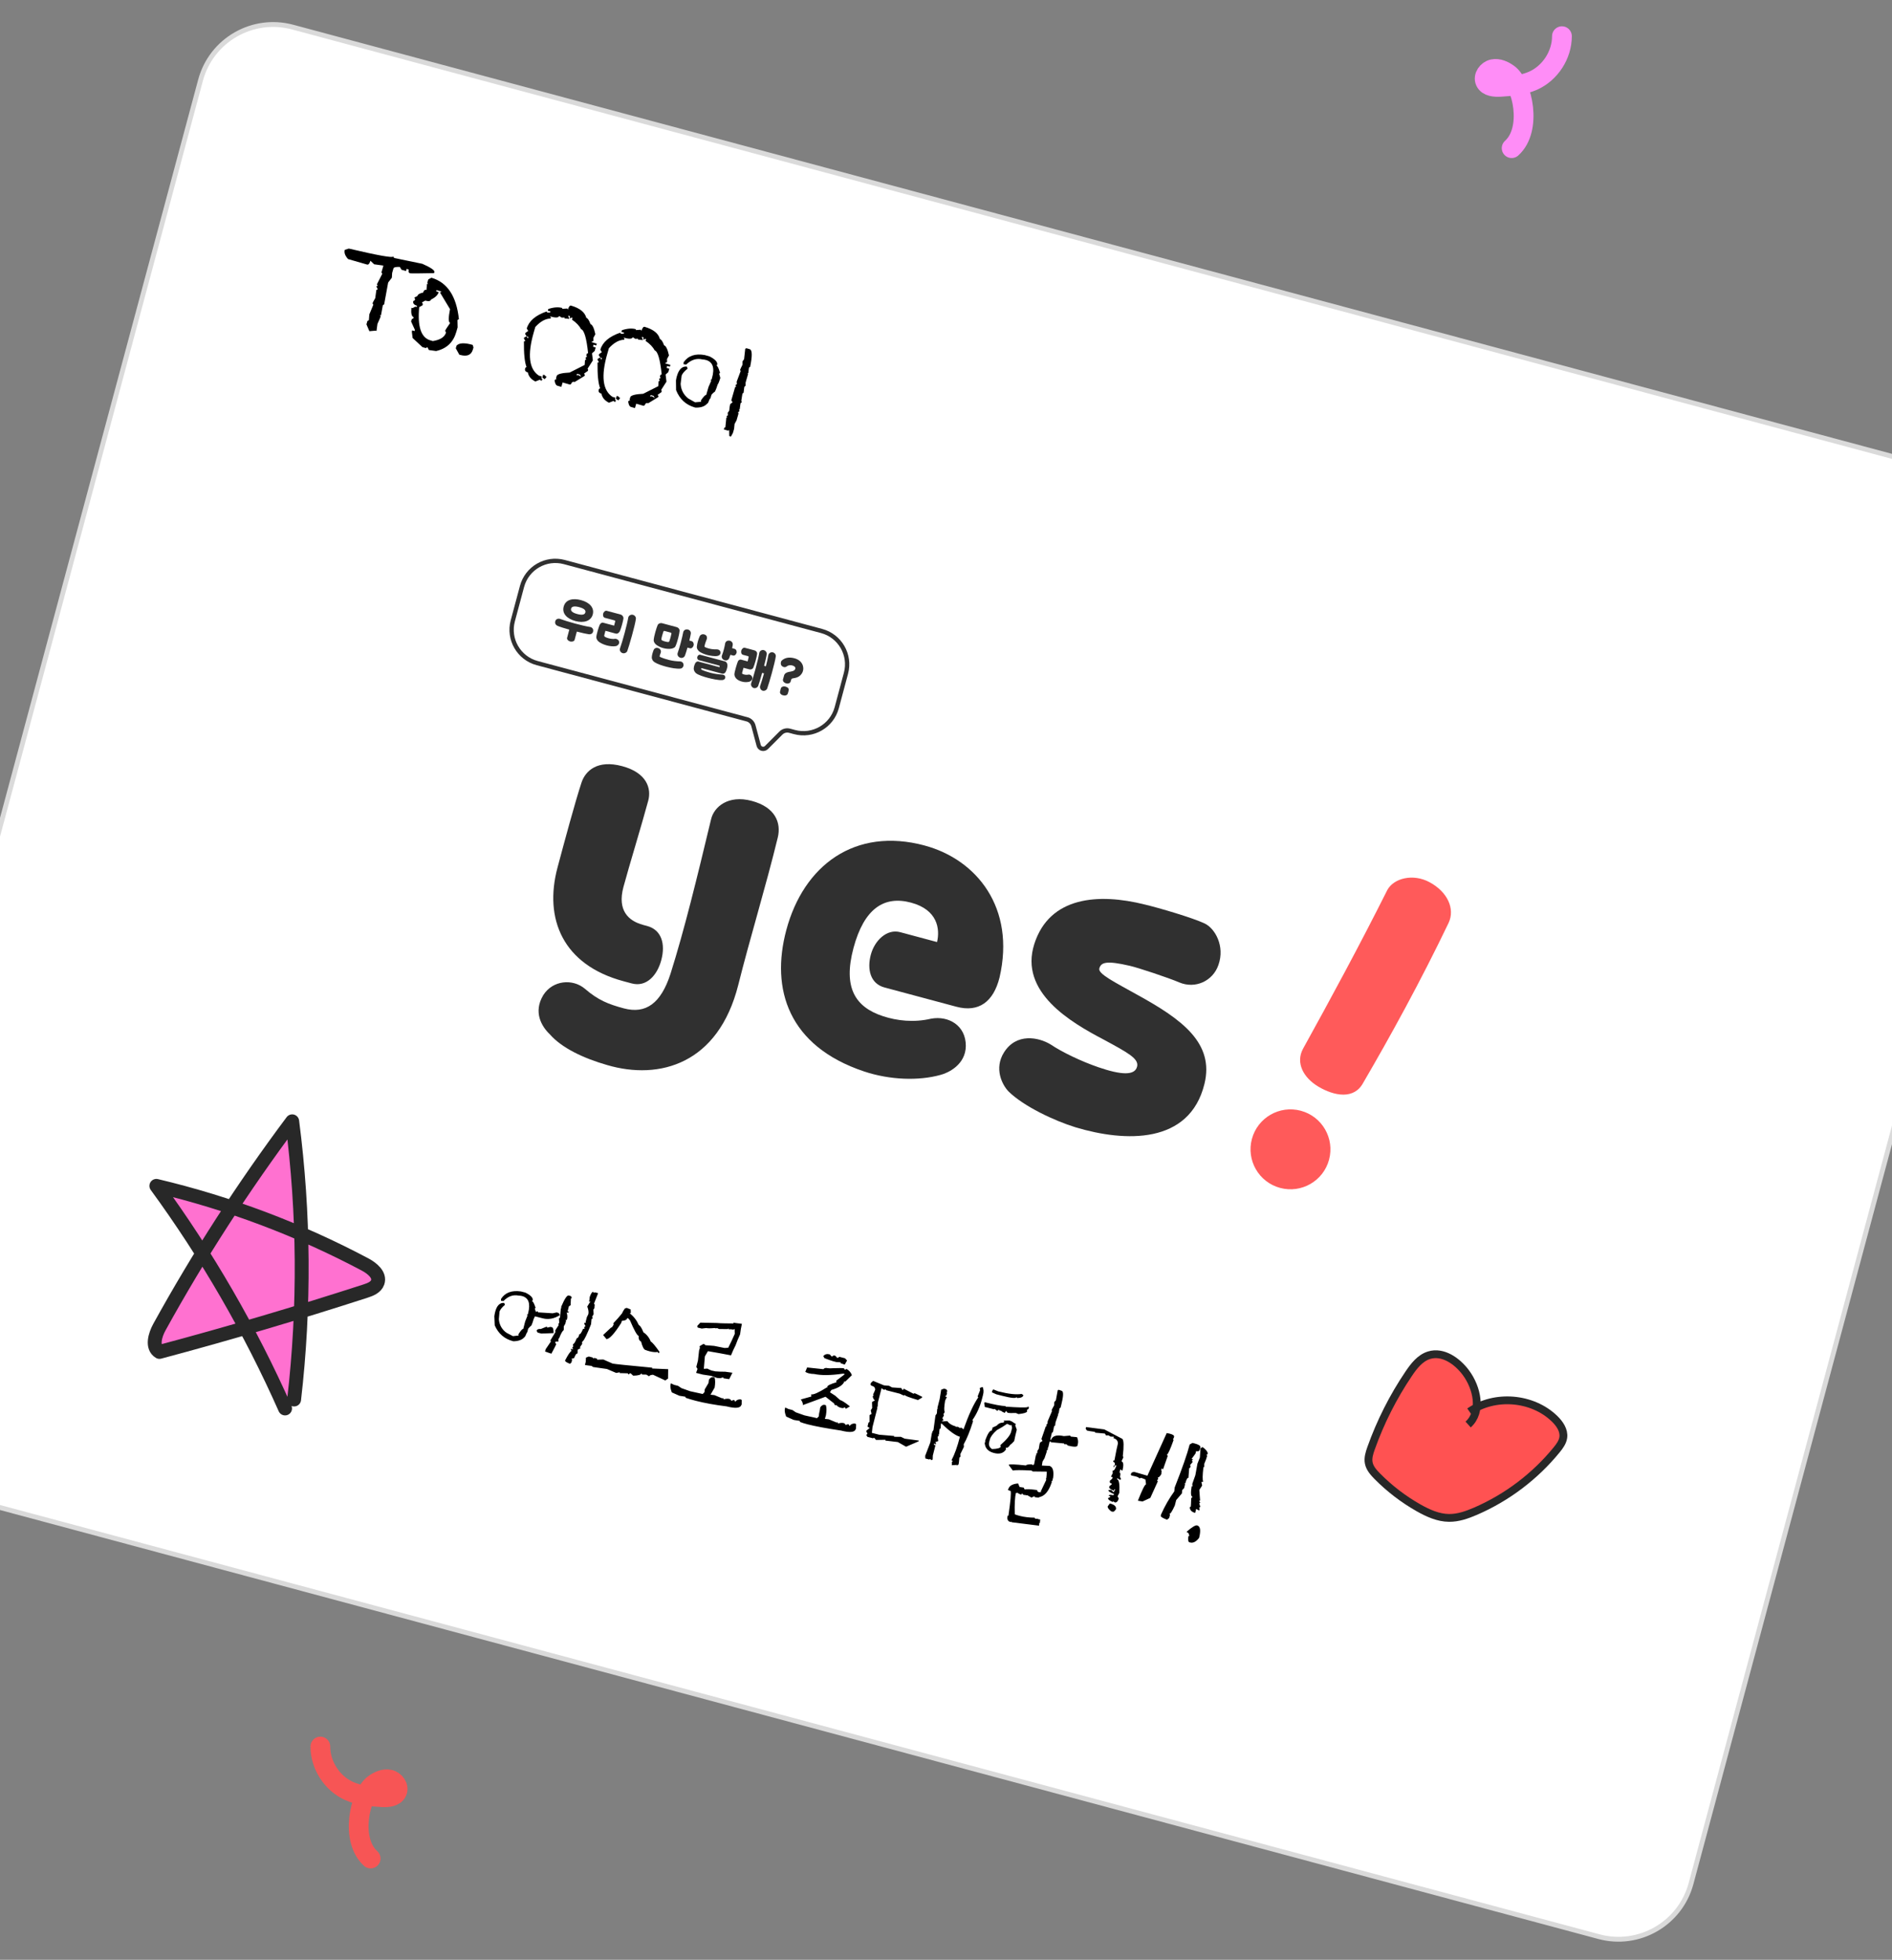 <svg width="390" height="404" viewBox="0 0 390 404" fill="none" xmlns="http://www.w3.org/2000/svg">
<rect x="0" y="0" width="390" height="404" fill="#808080" stroke="none"/>
<rect x="45.353" y="1.568" width="393.108" height="310.38" rx="15.5" transform="rotate(15.025 45.353 1.568)" fill="white" stroke="#DADADA"/>
<g clip-path="url(#clip0_876_861)">
<path d="M132.514 190.649L133.394 190.885C136.354 191.678 137.21 194.568 136.31 197.926C135.474 201.048 133.263 203.542 130.221 202.727L128.538 202.276C116.055 198.931 112.074 189.458 114.926 178.812C116.363 173.451 118.508 165.446 119.883 161.272C120.688 158.915 123.118 156.562 128.24 157.935C133.362 159.307 134.29 162.559 133.626 165.037C132.296 170.001 129.682 178.476 128.503 182.876C127.216 187.678 129.552 189.846 132.512 190.64L132.514 190.649ZM146.585 168.857C147.169 166.354 150.085 163.793 154.968 165.101C159.851 166.409 161.044 169.646 160.328 172.627C157.886 182.695 154.612 193.31 152.179 203.038C148.065 219.348 135.93 222.704 125.192 219.566C120.254 218.155 115.765 216.009 113.34 213.217C111.696 211.664 109.841 208.676 111.989 205.135C113.932 202.053 118.056 201.701 120.571 203.831C123.286 206.189 125.461 207.028 128.583 207.865C133.146 209.087 136.237 206.83 138.209 200.751C141.098 191.576 143.625 181.186 146.581 168.856L146.585 168.857Z" fill="#303030"/>
<path d="M190.593 174.299C201.316 177.172 209.369 187.136 206.035 201.508C204.786 206.494 201.772 208.772 197.133 207.529L182.326 203.562C179.366 202.768 178.711 199.763 179.504 196.803C180.297 193.842 182.83 191.43 185.551 192.159L193.155 194.197C193.781 191.535 193.306 187.548 187.787 186.069C182.268 184.59 178.121 187.252 175.933 195.416C173.746 203.579 176.272 207.599 182.026 209.484C184.867 210.414 188.357 210.837 191.926 209.993C195.533 209.33 199.095 211.397 199.087 215.598C199.061 219.538 195.355 221.205 193.881 221.579C189.338 222.848 183.394 222.629 178.118 220.872C162.531 215.665 158.809 203.945 162.089 191.701C165.649 178.416 176.194 170.436 190.599 174.295L190.593 174.299Z" fill="#303030"/>
<path d="M234.402 219.836C234.75 218.213 232.499 217.01 227.481 214.292C220.789 210.782 210.018 204.553 213.203 194.596C216.34 184.801 226.404 184.068 235.969 186.457C238.875 187.149 245.79 189.176 248.302 190.361C250.433 191.363 252.545 195.015 251.152 198.932C250.012 202.23 246.386 203.918 243.073 202.513C240.997 201.613 234.462 199.432 232.842 199.085C228.078 197.982 226.946 198.361 226.603 199.643C226.303 200.762 229.792 202.471 234.49 205.103C243.608 210.119 250.359 215.014 248.269 223.465C245.184 235.935 231.93 235.469 221.69 232.382C217.334 231.041 211.011 228.065 207.888 224.994C206.548 223.604 204.872 220.239 206.96 216.938C209.498 212.902 214.065 213.783 216.572 215.311C218.895 216.876 222.926 218.817 226.459 220.02C231.093 221.606 233.965 221.775 234.398 219.831L234.402 219.836Z" fill="#303030"/>
<path d="M271.752 223.997C268.687 222.174 267.026 219.128 268.588 216.204C274.317 205.83 280.087 195.197 285.955 183.496C287.28 181.012 291.277 180.041 294.636 181.839C298.362 183.826 299.976 187.321 298.601 190.25C292.867 202.216 286.56 213.689 281 223.211C279.126 226.72 275.035 225.944 271.75 224.002L271.752 223.997Z" fill="#FF5A5A"/>
<path d="M114.473 128.01C114.637 127.551 115.151 127.464 115.472 127.596C116.863 128.115 120.157 129.029 121.611 129.241C121.991 129.292 122.359 129.61 122.271 130.127C122.183 130.644 121.739 130.781 121.403 130.751C120.933 130.694 119.97 130.477 118.9 130.199L118.447 131.891C118.355 132.233 117.868 132.326 117.517 132.232C117.167 132.139 116.809 131.818 116.9 131.476L117.351 129.793C116.324 129.509 115.386 129.216 114.91 129.011C114.575 128.862 114.306 128.497 114.479 128.007L114.473 128.01ZM118.608 128.024C116.853 127.554 115.814 126.456 116.189 125.059C116.591 123.559 118.099 123.263 119.773 123.712C121.567 124.192 122.549 125.312 122.187 126.666C121.824 128.02 120.364 128.494 118.608 128.024ZM119.369 125.151C118.412 124.895 117.842 125.007 117.718 125.469C117.583 125.973 118.077 126.334 118.987 126.578C119.952 126.836 120.533 126.736 120.661 126.257C120.79 125.779 120.382 125.422 119.369 125.151Z" fill="#303030"/>
<path d="M123.63 128.779C123.776 128.493 124.058 128.294 124.306 128.36L126.587 128.971C126.647 128.749 126.721 128.504 126.803 128.132C126.822 128.059 126.846 127.937 126.632 127.88L124.671 127.355C124.321 127.261 124.248 126.797 124.332 126.485C124.416 126.173 124.746 125.827 125.058 125.911L127.946 126.684C128.211 126.755 128.551 127.076 128.508 127.526C128.446 128.014 128.03 129.568 127.775 130.109C127.645 130.372 127.324 130.716 126.922 130.609L124.795 130.039C124.741 130.272 124.641 130.611 124.559 130.951C124.526 131.111 124.593 131.235 124.792 131.329C125.01 131.438 125.189 131.504 125.493 131.586C126.044 131.733 126.529 131.735 126.738 131.69C127.058 131.639 127.671 131.899 127.634 132.462C127.617 132.869 127.19 133.162 126.968 133.19C126.445 133.297 125.68 133.211 125.065 133.046C124.3 132.841 123.727 132.518 123.416 132.279C123.2 132.093 122.914 131.76 122.925 131.328C122.935 130.809 123.442 129.141 123.627 128.774L123.63 128.779ZM129.303 134.214C129.149 134.566 128.683 134.766 128.295 134.626C127.855 134.457 127.686 134.028 127.802 133.665C128.296 132.3 129.255 128.789 129.498 127.334C129.547 126.93 130.004 126.659 130.381 126.723C130.816 126.79 131.128 127.18 131.076 127.578C130.914 128.885 129.675 133.219 129.299 134.212L129.303 134.214Z" fill="#303030"/>
<path d="M136.693 133.598C136.022 133.418 135.525 133.106 135.236 132.882C135.029 132.699 134.717 132.359 134.75 131.914C134.814 131.093 135.307 129.458 135.557 128.866C135.736 128.488 136.196 128.396 136.461 128.467L139.507 129.283C139.776 129.355 140.124 129.664 140.083 130.069C140.019 130.753 139.658 132.291 139.224 133.241C139.08 133.56 138.65 133.66 138.396 133.72C137.928 133.809 137.325 133.767 136.693 133.598ZM137.442 137.466C136.605 137.242 135.544 136.93 134.856 136.457C134.602 136.293 134.333 135.914 134.356 135.485C134.377 135.047 134.527 134.524 134.717 134.034C134.798 133.8 135.095 133.426 135.672 133.599C136.21 133.761 136.304 134.263 136.207 134.539C136.118 134.771 136.031 134.977 135.981 135.197C135.951 135.308 135.989 135.387 136.087 135.432C136.602 135.68 137.315 135.889 137.896 136.045C138.652 136.247 139.531 136.336 140.169 136.347C140.551 136.357 140.908 136.613 140.901 137.115C140.903 137.45 140.613 137.798 140.248 137.829C139.437 137.9 138.304 137.683 137.448 137.463L137.442 137.466ZM138.249 130.407L136.997 130.071C136.813 130.022 136.773 130.139 136.743 130.2C136.64 130.479 136.382 131.358 136.333 131.729C136.32 131.845 136.369 131.936 136.466 132.003C136.62 132.095 136.799 132.161 137.094 132.24C137.405 132.323 137.609 132.35 137.764 132.351C137.877 132.34 137.946 132.271 137.986 132.154C138.108 131.853 138.35 130.951 138.401 130.64C138.408 130.582 138.431 130.46 138.243 130.41L138.249 130.407ZM142.099 132.047L142.569 132.173C142.898 132.261 143.071 132.692 142.975 133.051C142.891 133.363 142.594 133.737 142.227 133.638L141.71 133.5C141.526 134.151 141.336 134.741 141.193 135.138C141.052 135.512 140.615 135.743 140.181 135.567C139.734 135.388 139.572 134.969 139.687 134.606C140.08 133.516 140.608 131.51 140.831 130.338C140.91 129.975 141.243 129.689 141.707 129.754C142.17 129.818 142.454 130.21 142.399 130.621C142.341 130.99 142.234 131.493 142.095 132.046L142.099 132.047Z" fill="#303030"/>
<path d="M145.22 133.181C145.201 133.286 145.24 133.365 145.355 133.414C145.551 133.517 145.842 133.613 146.175 133.703C146.734 133.852 147.391 133.882 147.62 133.861C147.979 133.838 148.531 133.967 148.515 134.572C148.5 135.021 148.094 135.187 147.87 135.219C147.338 135.324 146.392 135.18 145.786 135.018C145.141 134.845 144.442 134.548 144.119 134.283C143.921 134.101 143.6 133.759 143.641 133.317C143.722 132.501 143.95 131.82 144.226 131.166C144.368 130.86 144.773 130.63 145.26 130.811C145.79 131.003 145.766 131.537 145.697 131.725C145.555 132.103 145.317 132.667 145.23 133.179L145.22 133.181ZM144.529 137.895C144.532 137.988 144.564 138.023 144.659 138.077C145.026 138.262 145.774 138.513 146.449 138.693C147.205 138.896 148.145 139.029 148.816 139.053C149.255 139.074 149.504 139.288 149.502 139.621C149.508 139.939 149.25 140.167 148.905 140.19C148.1 140.257 146.763 139.95 145.902 139.728C145.065 139.504 143.984 139.164 143.492 138.794C143.253 138.611 142.979 138.212 143.003 137.784C143.029 137.328 143.197 136.957 143.282 136.774C143.445 136.423 143.757 136.319 143.953 136.372L148.302 137.537L148.354 137.345C148.364 137.27 148.317 137.225 148.189 137.191L144.049 136.082C143.866 136.032 143.635 135.783 143.738 135.398C143.821 135.087 144.114 134.918 144.323 134.974L149.45 136.347C149.706 136.416 150.014 136.787 149.939 137.358C149.879 137.804 149.749 138.186 149.597 138.479C149.392 138.887 149.052 138.924 148.779 138.851L144.575 137.724L144.531 137.891L144.529 137.895ZM150.921 133.624L151.408 133.754C151.737 133.842 151.923 134.226 151.827 134.585C151.743 134.897 151.459 135.224 151.091 135.125L150.557 134.982C150.483 135.191 150.401 135.412 150.317 135.655C150.175 136.033 149.739 136.26 149.305 136.084C148.858 135.905 148.679 135.482 148.811 135.123C149.125 134.328 149.367 133.308 149.474 132.65C149.532 132.281 149.886 132 150.35 132.065C150.813 132.13 151.097 132.522 151.042 132.933C151.001 133.187 150.963 133.415 150.918 133.618L150.921 133.624Z" fill="#303030"/>
<path d="M152.124 136.295C152.265 136.026 152.574 135.93 152.758 135.979L154.112 136.342C154.112 136.342 154.245 135.847 154.318 135.472C154.333 135.417 154.354 135.303 154.161 135.252L153.149 134.981C152.782 134.882 152.718 134.421 152.801 134.109C152.885 133.797 153.207 133.449 153.536 133.537L155.505 134.064C155.774 134.137 156.093 134.35 156.061 134.795C156.026 135.298 155.528 137.124 155.263 137.667C155.113 137.97 154.725 138.054 154.46 137.983L153.264 137.662C153.264 137.662 153.05 138.356 152.967 138.737C152.956 138.812 152.971 138.875 153.047 138.914C153.297 139.059 153.842 139.177 154.28 139.066C154.6 138.982 155.107 139.328 155.087 139.813C155.066 140.233 154.648 140.492 154.439 140.537C153.976 140.642 153.525 140.667 152.936 140.509C152.475 140.386 152.12 140.204 151.832 139.948C151.55 139.685 151.393 139.345 151.381 139.017C151.4 138.468 151.966 136.61 152.13 136.287L152.124 136.295ZM157.105 138.705C156.781 139.882 156.451 140.957 156.289 141.394C156.135 141.747 155.664 141.964 155.315 141.815C154.918 141.64 154.727 141.223 154.834 140.858C155.328 139.493 156.272 136.074 156.505 134.621C156.561 134.224 156.977 133.937 157.371 134.006C157.787 134.076 158.088 134.454 158.04 134.858C157.976 135.354 157.76 136.262 157.502 137.26L157.869 137.358C158.1 136.463 158.292 135.626 158.379 135.077C158.437 134.676 158.879 134.392 159.245 134.462C159.659 134.541 159.962 134.911 159.915 135.31C159.744 136.615 158.513 140.951 158.137 141.944C157.983 142.297 157.535 142.502 157.159 142.365C156.772 142.22 156.576 141.773 156.687 141.409C156.895 140.824 157.196 139.852 157.484 138.812L157.108 138.711L157.105 138.705Z" fill="#303030"/>
<path d="M161.62 139.251C161.737 138.848 162.087 138.616 162.587 138.512C163.215 138.406 163.804 138.344 163.935 137.857C164.007 137.588 163.807 137.31 163.345 137.186C162.969 137.085 162.536 137.079 162.123 137.408C161.848 137.632 161.339 137.532 161.078 137.188C160.856 136.872 160.927 136.387 161.145 136.171C161.734 135.628 162.57 135.38 163.749 135.696C165.496 136.165 165.819 137.643 165.449 138.51C164.913 139.776 163.724 139.755 163.383 139.847C163.259 139.864 163.129 139.958 163.09 140.103L162.975 140.498C162.857 140.938 162.268 140.968 161.965 140.85C161.589 140.699 161.301 140.425 161.407 140.028L161.625 139.248L161.62 139.251ZM161.367 143.322C160.848 143.156 160.732 142.786 160.779 142.611C160.848 142.355 160.912 142.115 160.946 141.955C161.031 141.552 161.522 141.427 161.889 141.526C162.376 141.656 162.648 141.926 162.573 142.29C162.533 142.508 162.463 142.733 162.391 142.97C162.252 143.386 161.769 143.444 161.372 143.319L161.367 143.322Z" fill="#303030"/>
<path d="M153.993 148.288L110.731 136.696C106.938 135.679 104.686 131.78 105.702 127.986L107.604 120.89C108.62 117.097 112.52 114.845 116.314 115.862L169.354 130.074C173.147 131.09 175.399 134.99 174.382 138.784L172.481 145.879C171.464 149.673 167.564 151.924 163.771 150.908L162.759 150.637C162.122 150.466 161.437 150.649 160.973 151.115L157.995 154.095C157.47 154.618 156.578 154.379 156.389 153.664L155.3 149.595C155.127 148.958 154.629 148.458 153.993 148.288Z" stroke="#303030" stroke-width="0.885" stroke-miterlimit="10"/>
<path d="M263.876 244.881C268.269 246.058 272.784 243.451 273.961 239.058C275.138 234.665 272.531 230.149 268.138 228.972C263.745 227.795 259.23 230.402 258.053 234.795C256.876 239.188 259.483 243.704 263.876 244.881Z" fill="#FF5A5A"/>
</g>
<path d="M60.626 288.499C62.832 269.46 62.701 250.155 60.231 231.151C50.147 244.635 40.998 258.813 32.867 273.557C31.945 275.225 31.233 277.719 32.869 278.69C47.125 274.887 61.283 270.702 75.324 266.153C76.342 265.826 77.486 265.375 77.844 264.363C78.394 262.812 76.707 261.437 75.254 260.664C61.684 253.46 47.183 247.997 32.231 244.459C42.673 258.755 51.581 274.163 58.76 290.345" fill="#FF71D0"/>
<path d="M60.626 288.499C62.832 269.46 62.701 250.155 60.231 231.151C50.147 244.635 40.998 258.813 32.867 273.557C31.945 275.225 31.233 277.719 32.869 278.69C47.125 274.887 61.283 270.702 75.324 266.153C76.342 265.826 77.486 265.375 77.844 264.363C78.394 262.812 76.707 261.437 75.254 260.664C61.684 253.46 47.183 247.997 32.231 244.459C42.673 258.755 51.581 274.163 58.76 290.345" stroke="#282828" stroke-width="2.863" stroke-linecap="round" stroke-linejoin="round"/>
<path d="M302.908 291.005C308.136 287.391 315.886 288.035 320.445 292.464C321.503 293.488 322.442 294.86 322.243 296.32C322.111 297.281 321.5 298.104 320.89 298.858C316.423 304.347 310.615 308.736 304.12 311.538C302.39 312.285 300.566 312.927 298.682 312.906C296.458 312.882 294.356 311.931 292.419 310.837C289.295 309.068 286.421 306.868 283.897 304.313C283.131 303.536 282.366 302.674 282.147 301.602C281.938 300.571 282.272 299.514 282.627 298.521C284.555 293.109 287.166 287.939 290.384 283.177C291.46 281.581 292.735 279.937 294.575 279.368C297.415 278.491 300.353 280.547 302.138 282.93C304.496 286.081 305.559 291.026 302.628 293.654" fill="#FF5252"/>
<path d="M302.908 291.005C308.136 287.391 315.886 288.035 320.445 292.464C321.503 293.488 322.442 294.86 322.243 296.32C322.111 297.281 321.5 298.104 320.89 298.858C316.423 304.347 310.615 308.736 304.12 311.538C302.39 312.285 300.566 312.927 298.682 312.906C296.458 312.882 294.356 311.931 292.419 310.837C289.295 309.068 286.421 306.868 283.897 304.313C283.131 303.536 282.366 302.674 282.147 301.602C281.938 300.571 282.272 299.514 282.627 298.521C284.555 293.109 287.166 287.939 290.384 283.177C291.46 281.581 292.735 279.937 294.575 279.368C297.415 278.491 300.353 280.547 302.138 282.93C304.496 286.081 305.559 291.026 302.628 293.654" stroke="#282828" stroke-width="1.609" stroke-miterlimit="10"/>
<path d="M117.538 281.16C116.787 280.871 116.435 280.633 116.482 280.449C117.065 279.321 117.481 278.691 117.73 278.558L117.773 278.392L117.67 278.219L117.712 278.053L118.182 278.173L117.921 277.811L118.129 277.688C118.153 277.596 118.147 277.388 118.111 277.065C118.296 277.112 118.556 276.707 118.893 275.85C119.096 275.902 119.272 275.633 119.423 275.042C119.607 275.09 119.856 274.731 120.169 273.966C120.28 273.916 120.393 273.896 120.508 273.905C120.44 273.79 120.422 273.667 120.455 273.538L120.621 273.463L120.663 273.297L120.437 272.915L120.507 272.638L120.812 272.716L120.709 272.543L120.97 271.519L121.27 270.918C121.374 270.513 121.302 269.984 121.056 269.332L121.566 268.49L121.767 268.394L121.435 268.309C121.482 268.125 121.523 267.811 121.557 267.368C121.829 266.613 122.075 266.263 122.296 266.319L122.392 266.521L122.6 266.397L123.292 266.573L122.451 268.716L122.643 269.118L122.504 269.2L122.572 269.395L122.466 269.809L122.313 269.947L122.364 270.903L122.043 271.469L122.174 271.65L122.131 271.816L121.937 271.884L121.835 272.977C121.008 275.064 120.446 276.227 120.15 276.465C120.052 276.539 119.99 276.631 119.962 276.741C120.016 276.834 120.03 276.935 120.002 277.046L119.534 277.722L119.658 277.931L119.082 278.225L119.058 279.015C118.836 278.958 118.599 279.271 118.347 279.953L117.806 280.109L117.93 280.318L117.782 280.898L117.573 281.022L117.538 281.16ZM113.657 279.051C113.473 279.004 113.04 278.854 112.358 278.602L112.478 278.131L113.566 276.524L113.435 276.343L114.51 274.555L114.407 274.381C114.435 274.271 114.686 273.864 115.16 273.16L115.092 272.966C115.12 272.855 115.181 272.772 115.273 272.717L115.222 271.762L115.431 271.638L115.613 269.652L115.752 269.687C115.678 269.59 115.656 269.486 115.684 269.375C116.375 267.745 116.886 266.972 117.218 267.057L117.661 267.169L117.887 267.551L117.679 267.675L117.617 269.073L117.27 269.279L117.002 270.33L117.278 270.401C117.231 270.585 117.069 270.642 116.793 270.571C116.971 271.029 116.996 271.507 116.869 272.005L116.716 272.143L116.55 272.1L116.681 272.281L116.525 272.889L116.211 273.428C116.223 273.843 116.215 274.106 116.187 274.217C115.932 274.368 115.627 274.909 115.272 275.839L115.119 275.977L115.082 276.586C114.694 276.487 114.475 276.539 114.423 276.742L114.657 277.096C114.629 277.207 114.295 277.859 113.657 279.051ZM111.892 271.766L110.122 271.315L109.683 270.613L110.909 270.308L110.853 270.529L113.926 270.724L114.737 270.548L115.152 270.654L115.419 271.105C114.23 271.842 113.054 272.063 111.892 271.766ZM111.593 274.901L110.847 274.71L110.613 274.356C110.693 274.043 110.982 273.91 111.48 273.959L112.694 273.473L112.818 273.682L113.476 273.525L113.78 273.603C114.002 273.66 114.115 274.062 114.121 274.809L111.593 274.901ZM105.826 276.493L105.771 276.479C104 276.028 102.736 274.939 101.979 273.214L101.898 271.337C101.941 271.015 101.995 270.724 102.061 270.466C102.4 269.138 103.021 268.511 103.925 268.585L104.09 268.98C103.492 269.476 103.118 269.94 102.968 270.373L102.829 271.958C102.939 273.145 103.467 274.075 104.415 274.749L105.741 275.441L106.925 275.301C106.87 275.208 106.855 275.116 106.878 275.024C107.367 274.265 107.694 273.906 107.86 273.948L108.248 272.427L108.745 271.17L108.608 271.017L108.809 270.921L108.872 270.672C109.38 268.68 108.952 267.511 107.588 267.163C107.385 267.111 107.156 267.082 106.903 267.076C105.764 266.845 104.726 267.218 103.789 268.197L103.27 268.153L103.286 267.744C104.123 266.465 105.48 265.957 107.357 266.22L108.297 266.46C109.43 267.024 109.93 267.564 109.799 268.08L109.625 268.183C109.846 268.24 110.084 268.654 110.339 269.426L110.421 269.565C110.329 269.62 110.271 269.693 110.247 269.785L110.493 270.555L110.436 270.776C110.319 271.237 110.174 271.613 110.002 271.903C109.884 272.364 109.732 272.806 109.545 273.23C109.3 273.422 109.075 273.65 108.871 273.912L108.701 274.576C108.646 274.64 108.597 274.716 108.555 274.803C108.517 274.872 108.422 275.093 108.268 275.467L108.024 275.728C107.565 276.22 106.832 276.475 105.826 276.493ZM127.016 283.019L125.102 282.206L122.231 281.798C122.139 281.696 122.031 281.619 121.907 281.568C121.238 281.495 120.793 281.431 120.572 281.375L120.741 280.711L120.78 279.866L121.369 279.634L122.199 279.845L122.288 280.074L122.503 279.923L123.001 280.05L123.118 280.286L124.364 280.25L126.271 281.09C126.603 281.175 129.329 281.458 134.45 281.94L134.407 282.106L137.73 282.246L137.707 284.185L137.137 284.57L134.609 283.394C134.129 283.429 133.865 283.538 133.818 283.723L133.231 283.367L132.352 283.349L132.208 283.106C132.133 283.401 131.571 283.562 130.523 283.589L129.951 283.06L129.528 283.335L129.411 283.099L127.715 283.05L127.758 282.884L127.016 283.019ZM133.926 278.566C133.631 278.49 133.322 278.392 133 278.27C132.696 278.154 132.41 277.58 132.143 276.549C131.769 276.395 131.603 276.009 131.643 275.391C131.316 275.288 130.723 274.223 129.865 272.198L129.48 271.746L129.314 271.704C129.201 272.068 128.829 272.257 128.196 272.273L128.056 272.708C126.674 274.889 125.663 276.006 125.021 276.058L124.326 275.203L125.953 273.674L126.148 273.606L126.489 273.075C126.439 272.964 126.428 272.853 126.456 272.742C127.069 272.113 127.649 271.456 128.197 270.771C128.378 270.365 128.586 270.015 128.818 269.721L129.199 269.612L130.001 269.935L130.025 270.648L129.824 270.744C130.642 271.385 131.261 272.191 131.681 273.162C131.953 273.251 132.269 273.744 132.629 274.641C133.333 275.115 133.838 275.755 134.143 276.559C134.429 276.671 135.026 277.373 135.933 278.665L135.835 278.935L135.697 278.9L135.573 278.691C135.139 278.777 134.59 278.735 133.926 278.566ZM143.431 288.767C142.693 288.579 141.999 288.373 141.35 288.148L141.261 287.919C141.15 287.891 140.744 287.827 140.043 287.727L138.482 287.034C138.209 286.335 138.123 285.784 138.227 285.378L138.311 285.164L138.94 285.471L139.769 285.683L140.473 286.157L142.256 286.789L144.85 287.362L145.212 286.983L145.27 286.409L146.044 285.104L146.138 284.391C146.44 283.977 146.766 283.815 147.116 283.904L147.303 283.982C147.448 284.49 147.449 285.178 147.307 286.045C146.79 286.914 146.509 287.402 146.462 287.508L147.265 287.595L148.916 288.282L148.986 288.123C149.032 288.252 149.112 288.361 149.227 288.449C149.67 288.327 150.049 288.305 150.362 288.385L150.549 288.462C150.595 288.592 150.668 288.689 150.769 288.754L151.22 288.604L151.386 288.647C151.413 288.771 151.484 288.878 151.599 288.966C151.739 288.648 152.077 288.479 152.612 288.459L152.902 288.591L152.877 289.498L152.807 289.657C152.587 290.288 151.574 290.374 149.767 289.913C147.368 289.615 145.256 289.233 143.431 288.767ZM144.869 283.361L143.486 283.008L143.781 282.199L143.533 281.783L143.872 280.455L144.104 278.393L144.279 277.819L144.204 277.653L144.246 277.487L144.975 277.054L145.252 277.125L145.383 277.305L147.203 277.446L149.361 277.878L150.109 277.834C150.584 276.894 151.034 275.939 151.458 274.967L151.434 274.254C151.511 273.566 151.402 273.185 151.107 273.11L151.227 272.64L151.559 272.724L152.929 272.897C152.764 273.621 152.638 274.345 152.552 275.069C152.202 275.824 151.891 276.58 151.62 277.335C151.271 278.012 150.958 278.698 150.683 279.394C149.092 279.086 147.505 278.799 145.924 278.533L145.295 279.61L145.082 282.178L145.803 282.126C146.079 282.275 146.369 282.408 146.673 282.525L147.454 282.695C148.128 282.749 148.799 282.773 149.469 282.767L150.977 282.975L150.313 284.308L149.123 284.122L149.055 283.928L148.479 284.105L147.815 284.053L146.571 283.618L144.869 283.361ZM144.638 273.875L143.836 273.67C143.744 273.568 143.717 273.444 143.754 273.296L144.36 272.655L147.758 272.727C148.22 272.766 148.695 272.789 149.184 272.796L151.268 272.827L151.425 273.368L152.033 273.64L151.99 273.806L151.123 274.086C150.865 274.02 150.547 273.998 150.168 274.019L150.211 273.853L150.002 273.977L148.237 273.968L147.788 273.765L147.594 273.834L147.317 273.763C146.472 273.842 145.893 273.842 145.58 273.762L144.638 273.875ZM166.503 293.623C165.858 293.458 165.33 293.294 164.92 293.13L164.832 292.902C164.721 292.873 164.315 292.809 163.614 292.709L162.053 292.016C161.779 291.318 161.694 290.766 161.798 290.36L161.882 290.146L162.51 290.453L163.34 290.665L164.044 291.139L165.827 291.771L168.42 292.344L168.782 291.965L168.84 291.391C168.949 290.967 169.029 290.536 169.082 290.097C169.384 289.683 169.71 289.521 170.06 289.611L170.247 289.688C170.392 290.196 170.394 290.884 170.251 291.751C170.152 292.138 170.079 292.384 170.033 292.49L170.835 292.577L172.487 293.264L172.557 293.105C172.602 293.234 172.682 293.343 172.797 293.431C173.241 293.309 173.62 293.288 173.933 293.368L174.12 293.445C174.165 293.574 174.239 293.671 174.34 293.736L174.791 293.586L174.956 293.629C174.984 293.753 175.055 293.86 175.17 293.948C175.31 293.63 175.647 293.461 176.183 293.441L176.473 293.574L176.448 294.48L176.378 294.639C176.158 295.271 175.144 295.356 173.337 294.895C170.349 294.447 168.071 294.023 166.503 293.623ZM165.484 289.651C165.555 289.374 165.418 288.986 165.074 288.486L167.23 287.887L167.198 287.437C167.659 287.554 168.755 287.068 170.486 285.978L170.652 286.02L170.515 285.867C170.58 285.609 171.219 285.301 172.43 284.942C172.38 284.831 172.369 284.72 172.397 284.61L174.078 283.33L174.003 283.163L173.553 283.196C171.188 283.535 169.28 283.549 167.827 283.238C167.417 283.231 167.054 283.188 166.741 283.108C166.464 283.037 166.216 282.934 165.995 282.8L166.373 281.894L169.729 282.25C169.91 282.001 170.222 281.934 170.665 282.047C170.83 282.089 171.214 282.088 171.814 282.045C172.885 282.004 173.6 282.01 173.96 282.062L174.145 282.375L174.513 282.204C175.042 282.515 175.405 282.942 175.601 283.483L174.189 284.86L174.093 284.659C173.872 285.447 172.967 286.071 171.377 286.529L171.077 287.012L172.14 287.696L173.174 288.608C173.561 288.707 174.235 289.144 175.196 289.919L174.363 290.414L174.122 290.087L173.81 290.272C173.634 290.267 173.473 290.245 173.325 290.208C172.92 290.104 172.607 289.907 172.387 289.615L172.248 289.697C172.137 289.669 172.045 289.606 171.972 289.509L172.007 289.371C171.382 288.897 170.768 288.416 170.165 287.929L165.484 289.651ZM174.123 281.309L173.231 280.993L173.273 280.827L172.401 280.781L171.738 280.612C171.516 280.555 170.922 280.345 169.954 279.98L169.707 279.564C170.005 279.168 170.448 279.046 171.038 279.196L171.451 279.655L171.868 279.408L172.2 279.492L172.613 279.951L173.03 279.704L174.191 280L174.604 280.459C174.437 280.731 174.276 281.014 174.123 281.309ZM196.193 302.051C196.221 301.94 196.222 301.705 196.196 301.345L196.39 301.277L196.267 301.068L196.128 301.033C196.766 299.841 197.346 298.221 197.869 296.175C196.983 295.949 195.739 295.052 194.136 293.484L193.97 293.442L193.889 294.452L193.681 294.576C193.653 294.687 193.614 295.069 193.565 295.725L193.399 295.682L193.522 295.891C193.466 296.033 193.383 296.13 193.272 296.18L193.399 297.067L192.816 297.272L192.94 297.48L192.855 297.812C192.791 297.678 192.695 297.594 192.566 297.561L192.495 297.838L192.827 297.923L192.284 300.052L192.252 300.869L192.044 300.993C191.896 300.955 191.8 300.872 191.754 300.742L191.546 300.866L190.744 300.661L190.705 300.121L191.764 297.357L192.099 295.351L192.265 295.393L192.127 295.24L192.42 294.785L192.829 291.796L193.115 291.368L193.189 290.385L193.355 290.427L193.231 290.219L193.69 288.421L194.011 286.471L194.593 286.266L195.063 286.386L195.311 286.802L195.102 286.926L195.226 287.134L195.106 287.604C194.972 287.668 194.888 287.765 194.855 287.894L195.187 287.979L194.824 288.711C194.6 290.048 194.576 290.837 194.75 291.078L194.457 291.534L194.581 291.742C194.552 291.852 194.443 292.05 194.252 292.336L194.5 292.752L194.083 292.999C194.194 293.028 194.591 293.011 195.274 292.95C195.65 293.478 196.234 293.843 197.027 294.045L196.985 294.211L197.193 294.087L197.691 294.214L197.815 294.423L197.995 294.292L198.327 294.377C198.373 294.506 198.469 294.59 198.617 294.627C199.669 291.656 200.679 289.468 201.646 288.065L201.522 287.857L202.013 286.627L201.967 286.114L202.549 285.909C202.764 286.377 202.796 286.905 202.646 287.495L202.448 288.27C202.015 289.966 201.353 291.447 200.461 292.712C200.548 292.832 200.575 292.957 200.542 293.086C199.914 295.086 199.283 296.634 198.65 297.729L198.696 298.242L197.955 299.761L197.994 300.301L197.786 300.425L197.751 300.563C197.692 301.255 197.639 301.693 197.592 301.878L197.231 302.139L197.273 301.973L196.193 302.051ZM180.585 296.832L180.172 296.373L179.964 296.497L178.802 296.201L178.555 295.784C178.685 295.738 178.768 295.642 178.806 295.494L178.559 295.078L178.601 294.912L179.268 294.375L178.813 294.082L179.024 293.252L179.233 293.129L179.239 291.717L179.656 291.469L179.493 290.721L179.786 290.265L179.751 289.019L180.376 288.648C180.136 288.587 179.971 288.309 179.881 287.815L180.089 287.691L179.966 287.483C180.218 286.958 180.372 286.585 180.428 286.364L180.304 286.156C180.352 285.971 180.103 285.79 179.559 285.612L179.436 285.404L179.52 285.072L179.979 284.659L182.218 285.583L183.256 285.671L183.877 286.007L185.788 286.14L186.035 286.557C186.164 286.511 186.248 286.415 186.285 286.267L188.316 287.316L188.524 287.192C188.635 287.22 189.16 287.472 190.099 287.947L190.057 288.113L189.223 288.608C187.361 288.054 186.449 287.704 186.487 287.556L186.279 287.68L185.491 287.302L182.67 286.582L182.547 286.374L182.338 286.498L182.006 286.413C181.938 286.297 181.841 286.214 181.717 286.162L180.955 289.149L180.909 290.022L180.743 289.979L180.867 290.187L179.851 294.17L179.72 295.374L181.214 295.755L184.328 296.019L184.285 296.185L185.698 296.192L186.485 296.57L189.391 296.958L189.349 297.124L186.768 298.233L185.069 297.269L182.496 296.966L182.538 296.8L180.585 296.832ZM206.573 287.731L205.356 287.421L204.458 287.015L204.543 286.683C204.64 286.61 204.703 286.518 204.731 286.407L205.775 286.821C207.914 287.366 209.519 287.54 210.591 287.342L210.963 287.614C210.864 288.001 210.423 288.193 209.638 288.189L209.542 287.988C209.462 288.301 208.473 288.216 206.573 287.731ZM207.117 291.258C206.583 291.043 206.33 290.88 206.358 290.77L206.219 290.852C206.109 290.824 206.035 290.766 205.999 290.678L205.833 290.636L205.666 290.711L205.624 290.877L205.003 290.424L204.892 290.513L202.983 290.026L202.877 289.174L203.05 289.071C204.949 289.556 206.365 289.819 207.297 289.86L207.269 289.971C209.913 290.154 211.426 290.187 211.81 290.069L211.963 289.931L212.086 290.139L212.009 290.444L211.662 290.65L211.737 290.816L211.695 290.982C211.638 291.203 211.054 291.378 209.941 291.507L209.409 291.283C208.518 291.311 207.952 291.294 207.713 291.233L207.368 290.851L207.117 291.258ZM204.89 299.527C203.636 299.207 202.998 298.475 202.976 297.33L203.177 297.234L203.039 297.081C203.578 295.51 204.068 294.781 204.511 294.894L204.442 294.7C204.466 294.607 204.524 294.534 204.616 294.479L204.541 294.312L205.443 293.894C205.81 293.458 206.247 293.245 206.755 293.257L206.956 293.161L206.998 292.995L206.86 292.842L208.1 292.834L208.528 293.002L209.439 293.588C209.347 293.643 209.289 293.717 209.265 293.809L209.593 294.717C209.358 295.639 209.179 296.418 209.056 297.055C208.745 297.427 208.473 297.682 208.242 297.819C207.958 298.316 207.641 298.52 207.29 298.431L207.386 298.75C206.883 299.564 206.051 299.823 204.89 299.527ZM204.478 298.715C205.605 298.688 206.21 298.509 206.295 298.177C206.221 298.08 206.196 297.985 206.22 297.893C207.508 296.768 208.24 295.865 208.414 295.183L208.625 294.353L208.49 293.729L208.316 293.832C208.206 293.804 207.969 293.694 207.605 293.503C207.026 293.925 206.315 294.362 205.473 294.815C204.662 295.531 204.184 296.175 204.038 296.747L203.897 297.3C203.751 297.872 203.945 298.343 204.478 298.715ZM214.176 303.31L213.851 303.198L213.814 302.422L213.605 302.546L212.852 302.265L212.95 301.996L213.159 301.872L213.528 299.963L213.638 299.991C213.588 299.88 213.579 299.76 213.612 299.631L213.807 299.563L213.844 299.072L214.122 298.671L214.286 297.682L214.399 297.357L214.892 297.041L214.672 296.632L215.571 294.033L215.765 293.965L215.669 293.764C215.702 293.634 215.783 293.547 215.913 293.502L215.957 292.983L216.839 290.91L216.771 290.716C216.799 290.605 216.974 290.267 217.295 289.701L217.312 289.057L217.653 288.643L218.03 286.589L218.231 286.493L218.853 286.71C219.254 286.832 219.217 287.824 218.742 289.687L218.615 290.185L218.406 290.308L218.214 291.408L218.048 291.366L218.144 291.567L217.575 293.219L217.496 293.876L217.288 294L217.026 295.259L216.831 295.327L216.499 296.744L216.651 296.842C216.928 295.99 217.81 295.724 219.3 296.045L220.595 295.933L220.718 296.142C220.811 296.165 221.242 296.206 222.012 296.266C222.241 296.756 222.289 297.259 222.157 297.775L222.101 297.997C222.003 298.306 221.326 298.3 220.073 297.98L219.949 297.772C219.746 297.72 219.536 297.696 219.319 297.7L219.355 297.561L216.621 297.306L216.553 297.112L216.352 297.208L216.055 298.487L215.896 298.417L216.019 298.625L215.907 298.95L215.713 299.018L215.781 299.213L215.311 300.595L214.899 301.285L214.735 302.274L214.454 303.028L214.176 303.31ZM208.525 313.799L208.567 313.633L208.414 313.771L207.951 313.623C207.666 313.354 207.576 313.017 207.679 312.611L207.729 312.418L207.867 312.453C208.311 309.404 208.46 307.704 208.314 307.353L207.747 307.149L207.873 306.887C208.093 306.256 208.755 305.894 209.858 305.802L210.173 306.531L211.024 306.66L211.216 307.062C211.484 306.934 212.349 306.968 213.812 307.165L213.797 307.22C213.76 307.367 213.875 307.495 214.142 307.602L214.62 307.577L214.537 307.438L215.684 305.02L215.574 304.875L215.672 304.723C215.729 304.266 215.766 303.814 215.782 303.366C215.238 303.345 214.268 303.334 212.875 303.332C212.801 303.234 212.7 303.169 212.571 303.136C210.458 303.029 209.191 303.03 208.77 303.139L207.917 301.979C208.001 301.804 209.189 301.842 211.482 302.093C211.543 301.931 211.945 301.857 212.688 301.87L213.088 302.149L213.116 302.038L216.349 302.185C217.054 302.424 217.289 303.309 217.056 304.84L216.917 304.805L217.013 305.006L216.88 305.296L216.742 305.379L216.81 305.573L216.74 305.732C216.146 307.446 215.322 308.404 214.268 308.607C214.236 308.736 213.91 308.741 213.292 308.623L213.224 308.429L212.62 308.717L211.771 308.235L211.273 308.225L211.315 308.059L211.162 308.197L210.996 308.155L210.631 307.855L210.505 308.118L209.945 307.887L209.807 307.734L209.419 307.753C209.194 308.638 209.113 310.11 209.177 312.168C209.499 312.29 209.836 312.395 210.186 312.485C211.126 312.725 212.155 312.85 213.272 312.86L213.368 313.061C213.478 313.089 213.693 313.095 214.012 313.078L213.969 313.244L214.136 313.168L214.412 313.239L214.353 314.049L214.229 313.84C214.223 314.173 214.206 314.394 214.178 314.505L208.525 313.799ZM234.552 309.363C235.445 307.096 236.006 305.973 236.237 305.992L236.11 304.988L235.309 304.666L234.789 304.739C234.804 304.606 234.544 304.47 234.009 304.334L233.227 304.164L233.09 304.011L233.146 303.79C233.207 303.55 233.443 303.434 233.854 303.44L236.516 304.208L240.497 295.414L241.113 295.541C241.758 295.706 242.059 295.91 242.017 296.155L241.932 296.487L241.779 296.624L241.903 296.833L241.867 296.971C241.245 298.717 240.8 299.694 240.531 299.9L240.71 300.122C240.682 300.233 240.356 301.161 239.734 302.908C239.661 302.81 239.56 302.745 239.431 302.712L239.374 303.051L239.482 303.55L239.316 303.508C239.408 303.61 239.437 303.725 239.404 303.855C239.097 304.365 238.84 304.604 238.632 304.571C238.724 304.673 238.754 304.788 238.721 304.917C238.623 304.991 238.558 305.092 238.525 305.221L238.663 305.374L237.117 308.78L235.514 309.52L234.552 309.363ZM240.564 313.282C239.651 312.932 239.219 312.664 239.266 312.48L239.351 312.148C240.125 310.421 241.026 308.854 242.052 307.447L242.146 306.616C243.707 302.654 244.734 299.706 245.228 297.77L245.811 297.447L246.254 297.56C247.065 297.767 247.461 298.025 247.441 298.334L247.314 298.832C247.234 299.145 246.982 299.248 246.558 299.14L246.431 299.638L245.615 300.755L245.947 300.84L245.739 300.963C245.706 301.093 245.733 301.217 245.82 301.338L245.792 301.448L245.291 302.027L245.421 302.208L245.337 302.54L245.128 302.664L244.974 304.657C244.752 304.6 244.536 304.987 244.324 305.817L244.158 305.774L244.282 305.983L244.084 306.757L243.681 307.184L243.629 307.849L242.452 309.228L242.17 310.334C241.629 311.531 241.257 312.104 241.054 312.052L241.178 312.261L241.008 312.925L240.564 313.282ZM229.864 309.728C229.716 309.69 229.62 309.607 229.574 309.477L229.394 309.608L229.228 309.566C228.629 309.295 228.358 309.049 228.414 308.828L228.824 308.608L228.866 308.442L228.534 308.358C228.591 308.136 228.877 308.092 229.393 308.223L229.588 308.155L229.63 307.989C228.81 307.662 228.428 307.388 228.485 307.167L229.025 307.128L229.549 307.615C229.739 307.33 229.849 307.132 229.877 307.021L229.711 306.979L229.633 307.283L229.467 307.241C228.864 306.988 228.59 306.752 228.647 306.531L228.689 306.365L229.134 306.007L229.176 305.841C228.844 305.756 228.707 305.603 228.763 305.382L228.806 305.216L229.257 304.83L229.342 304.498L229.01 304.414C229.029 304.34 229.15 304.096 229.374 303.682L229.328 303.169C229.604 303.24 229.878 302.858 230.15 302.024C230.03 302.111 229.905 302.138 229.776 302.105C229.884 301.681 229.781 301.429 229.468 301.349L229.553 301.017L229.719 301.06C230.008 299.464 230.249 298.288 230.442 297.532C230.407 296.974 230.105 296.621 229.533 296.476L229.611 296.171L228.939 296.147L228.477 295.882L227.999 295.907L227.744 295.519L225.786 295.343L225.655 295.162C224.894 295.066 224.357 294.978 224.044 294.898L223.789 294.51L223.874 294.178L227.638 294.667L231.353 296.616C231.652 296.908 231.683 298.094 231.447 300.175L231.57 300.383L231.171 301.253C231.596 301.362 231.659 301.997 231.363 303.158L231.197 303.116L231.087 302.97L230.921 302.928L230.766 303.536C230.969 303.588 231.002 303.881 230.866 304.416L231.085 304.943L230.876 305.067C230.591 304.876 230.393 304.767 230.282 304.738L230.24 304.904C230.664 305.013 230.826 305.957 230.725 307.738L230.361 308.47L230.609 308.887C230.468 309.44 230.219 309.72 229.864 309.728ZM229.691 302.437L229.525 302.395L229.61 302.063L229.776 302.105L229.691 302.437ZM229.377 311.636L229.045 311.552C228.507 311.12 228.271 310.775 228.337 310.517L228.783 309.923C229.705 310.159 230.125 310.551 230.044 311.1C229.765 311.5 229.543 311.679 229.377 311.636ZM246.362 311.875C245.643 311.691 245.271 311.302 245.246 310.706L245.455 310.583C245.483 310.472 245.513 309.891 245.546 308.839C245.68 308.775 245.764 308.678 245.797 308.549C245.465 308.464 245.413 307.744 245.641 306.388L245.807 306.431L245.768 305.89L246.4 304.107L246.826 301.742L247.331 300.456L247.465 298.546L247.881 298.299C248.562 298.787 248.92 299.232 248.955 299.633C248.922 299.763 248.838 299.859 248.704 299.923L248.828 300.131C248.715 300.574 248.519 301.113 248.239 301.748L248.235 302.455L248.069 302.412C247.867 304.128 247.849 305.125 248.013 305.403C247.893 305.49 247.768 305.517 247.639 305.484L247.802 306.233L247.216 307.144L247.372 309.304L247.163 309.428C247.227 309.562 247.324 309.646 247.453 309.679C247.319 309.742 247.235 309.839 247.202 309.968L247.407 310.551C247.374 310.68 247.291 310.776 247.156 310.84L247.28 311.048L247.195 311.38C247.085 311.352 246.878 311.24 246.574 311.045L246.362 311.875ZM245.336 317.976L245.17 317.934C244.93 317.872 244.863 317.443 244.969 316.645L245.135 316.687C245.137 316.217 244.972 315.939 244.64 315.854L244.682 315.688C245.739 314.779 246.433 314.367 246.765 314.452C247.429 314.621 247.563 315.481 247.168 317.029C246.555 317.816 245.945 318.131 245.336 317.976Z" fill="black"/>
<path d="M76.141 68.272L75.536 66.867L75.738 66.168L76.038 66.002L76.133 64.799L76.954 62.827L76.788 62.527C76.827 62.391 77.014 62.034 77.349 61.458L77.578 59.788L77.878 59.622C77.762 59.442 77.658 59.254 77.567 59.059L77.83 58.914L77.702 58.593L78.794 56.447L78.628 56.147L79.031 54.748L77.12 54.481L76.352 53.755C76.178 54.357 75.946 54.616 75.654 54.532L71.751 53.406C71.128 52.721 70.9 52.088 71.068 51.505L71.902 51.241C77.909 52.658 80.961 53.201 81.056 52.871L81.251 53.18L87.058 54.381C88.81 55.16 89.636 55.724 89.535 56.074L89.468 56.307C86.336 56.371 84.693 56.381 84.537 56.336C84.227 56.247 84.133 55.988 84.256 55.561L83.819 55.435L83.693 55.872L82.761 55.603L82.421 55.032C81.613 54.988 81.172 55.092 81.1 55.345L80.831 56.277L80.774 57.239L80.01 58.249L79.186 62.745L78.915 62.919C78.876 63.055 78.748 63.755 78.531 65.017L78.327 64.958L78.464 65.25C78.425 65.386 78.205 65.891 77.806 66.765L77.607 68.222L77.403 68.163L76.141 68.272ZM88.406 72.157L88.104 71.564L87.766 71.751L87.067 71.549L85.051 69.674L84.892 68.366L84.968 68.104L85.463 68.247L85.53 68.014L84.739 66.271L84.874 65.805L85.211 65.618L85.279 65.385C84.851 65.262 84.691 64.616 84.796 63.448L85.029 63.515L85.621 63.212L85.883 63.288L85.959 63.026C85.318 62.841 85.065 62.516 85.199 62.049L85.491 61.913L85.567 61.651L85.401 61.35L86.031 61.027C86.132 60.677 86.525 60.444 87.211 60.326C87.346 59.86 87.578 59.675 87.908 59.77L88.019 58.508L88.252 58.575L88.078 58.304L88.28 57.605L88.918 57.253C92.2 58.199 94.092 61.048 94.594 65.8L94.294 65.966L94.327 67.49L94.05 68.452C93.44 70.569 92.054 71.873 89.892 72.364L88.406 72.157ZM89.223 70.31C90.767 70.061 91.674 69.47 91.943 68.538L91.756 68.2C91.806 68.025 92.152 67.484 92.793 66.574C92.424 66.468 92.414 65.518 92.763 63.726L90.693 60.289L91.031 60.102L89.982 59.8L89.906 60.062L90.431 60.213C90.257 60.815 89.731 61.326 88.853 61.746C88.752 62.096 88.352 62.17 87.653 61.968L86.977 62.341L87.164 62.679L87.088 62.941L86.412 63.314C86.033 67.328 86.795 69.609 88.698 70.158L89.223 70.31ZM94.793 73.147L94.677 73.113L93.951 71.799L94.111 71.246C94.656 70.667 95.764 70.618 97.435 71.1L97.6 71.621L97.474 72.058C97.144 73.204 96.25 73.567 94.793 73.147ZM110.352 78.644C109.47 78.2 108.955 77.578 108.807 76.778C108.321 76.638 108.135 76.374 108.247 75.985L108.297 75.811L108.531 75.657C108.145 74.662 107.967 72.907 107.998 70.392L108.282 70.284L107.991 69.759L108.042 69.584L108.559 69.323L108.799 69.802L108.909 69.424L108.559 69.323L108.252 68.856L108.319 68.622L108.878 68.216L108.58 67.719C109.028 66.166 110.397 64.993 112.686 64.202L112.811 64.427L113.415 64.412L113.473 64.208L112.92 64.049L113.021 63.699C114.138 63.327 115.104 63.258 115.92 63.494L115.869 63.669L116.932 63.596L117.056 63.821C117.255 63.206 117.471 62.931 117.704 62.998C119.51 63.519 120.561 64.359 120.858 65.518C121.15 65.602 121.436 66.031 121.717 66.807C122.106 66.919 122.441 67.615 122.724 68.896L122.322 69.632L122.329 70.265L121.879 70.513L123.015 70.841L122.906 71.22L122.352 71.06L122.235 71.468L122.788 71.628L122.578 72.356L122.031 72.829L122.207 74.3L121.116 76.005L121.24 76.23L121.173 76.463L120.38 77.023L120.563 77.265L120.495 77.498L118.464 78.743C118.095 78.636 117.86 78.758 117.759 79.108L117.517 79.29L115.973 78.845L115.713 79.748L114.81 79.487C114.555 79.351 114.389 78.977 114.313 78.366L114.555 78.183L114.73 78.234L114.605 78.009L114.765 77.455C114.974 77.095 115.858 76.876 117.415 76.799L120.518 75.233L120.583 74.242L120.845 74.097L120.692 73.863L120.742 73.688L121.013 73.514L120.86 73.281L120.969 72.902L121.223 72.786C120.898 69.684 120.415 68.04 119.774 67.855C119.426 67.166 118.804 66.513 117.909 65.898L118.018 65.519L117.814 65.46L117.581 65.614L117.406 65.563L117.515 65.184L117.107 65.067L117.355 65.738L116.344 65.635L116.394 65.461L115.761 65.467L115.258 65.133C115.146 65.521 114.517 65.55 113.371 65.22L113.554 65.462L113.495 65.666C112.44 65.677 111.389 66.258 110.342 67.407L110.014 68.543C108.692 73.127 109.047 76.09 111.079 77.433L111.662 77.601C111.555 77.97 111.629 78.191 111.881 78.264L111.627 78.38L111.576 78.555C111.507 78.43 111.407 78.338 111.277 78.279L110.352 78.644ZM119.812 77.68L119.534 77.221L118.951 77.053L118.851 77.403L119.134 77.295C119.251 77.329 119.477 77.457 119.812 77.68ZM112.289 78.161L111.786 77.827L111.954 77.244L112.333 77.353L112.457 77.578L112.69 77.646L112.289 78.161ZM125.522 83.019C124.641 82.575 124.126 81.953 123.978 81.153C123.492 81.013 123.305 80.749 123.418 80.361L123.468 80.186L123.702 80.032C123.315 79.037 123.138 77.282 123.169 74.767L123.452 74.659L123.162 74.134L123.213 73.959L123.73 73.698L123.97 74.177L124.079 73.799L123.73 73.698L123.423 73.231L123.49 72.998L124.049 72.591L123.75 72.095C124.198 70.541 125.567 69.368 127.857 68.577L127.982 68.802L128.585 68.787L128.644 68.584L128.091 68.424L128.192 68.074C129.309 67.702 130.275 67.634 131.091 67.869L131.04 68.044L132.102 67.972L132.227 68.197C132.425 67.581 132.641 67.306 132.874 67.374C134.681 67.895 135.732 68.734 136.029 69.893C136.32 69.977 136.607 70.406 136.888 71.182C137.276 71.294 137.612 71.99 137.895 73.271L137.493 74.007L137.5 74.64L137.05 74.889L138.186 75.216L138.076 75.595L137.523 75.436L137.405 75.843L137.959 76.003L137.749 76.731L137.202 77.205L137.378 78.675L136.286 80.38L136.411 80.605L136.343 80.838L135.551 81.399L135.733 81.641L135.666 81.874L133.635 83.118C133.266 83.012 133.031 83.133 132.93 83.483L132.688 83.665L131.144 83.22L130.884 84.123L129.981 83.863C129.726 83.726 129.56 83.352 129.484 82.741L129.726 82.559L129.9 82.609L129.776 82.384L129.936 81.83C130.145 81.47 131.028 81.251 132.586 81.175L135.689 79.608L135.753 78.617L136.016 78.472L135.863 78.238L135.913 78.064L136.184 77.889L136.031 77.656L136.14 77.277L136.394 77.161C136.069 74.059 135.586 72.415 134.945 72.231C134.597 71.541 133.975 70.889 133.08 70.273L133.189 69.894L132.985 69.835L132.751 69.989L132.577 69.938L132.686 69.56L132.278 69.442L132.526 70.113L131.514 70.011L131.565 69.836L130.932 69.843L130.429 69.508C130.317 69.897 129.688 69.926 128.542 69.595L128.724 69.837L128.666 70.041C127.611 70.052 126.56 70.633 125.513 71.782L125.185 72.919C123.863 77.502 124.218 80.465 126.25 81.809L126.833 81.977C126.726 82.346 126.799 82.567 127.052 82.639L126.797 82.755L126.747 82.93C126.678 82.805 126.578 82.713 126.448 82.655L125.522 83.019ZM134.983 82.055L134.705 81.596L134.122 81.428L134.021 81.778L134.305 81.67C134.421 81.704 134.647 81.832 134.983 82.055ZM127.46 82.536L126.957 82.202L127.125 81.619L127.504 81.728L127.628 81.954L127.861 82.021L127.46 82.536ZM150.674 89.988L150.324 89.888L150.302 88.651L150.077 88.775L149.203 88.523L149.295 88.203L149.521 88.078L149.726 86.055L149.9 86.105L149.776 85.88L149.81 85.763L150.035 85.639L150.003 85.093L150.312 84.678C150.38 84.003 150.448 83.549 150.515 83.316L151.008 82.922L150.742 82.53L151.523 79.82L151.749 79.696L151.624 79.471L151.666 79.325L151.892 79.201L151.851 78.684L152.673 76.492L152.548 76.266C152.582 76.15 152.75 75.788 153.051 75.181L153.061 74.489L153.379 74.044L153.617 71.904L153.842 71.78L154.541 71.982C155.066 72.133 155.093 73.35 154.624 75.634L154.399 75.759C154.371 75.856 154.32 76.251 154.246 76.945L154.071 76.895L154.204 77.091L153.691 78.868L153.69 79.53C153.545 79.594 153.453 79.693 153.414 79.829L153.27 80.987L153.045 81.111L152.808 82.589L152.89 82.96L152.665 83.084C152.631 83.201 152.569 83.635 152.478 84.387L152.304 84.337L152.428 84.562L152.336 84.882L152.11 85.007L152.235 85.232L151.823 86.659L151.421 87.396L151.319 88.407L151.075 89.252L150.674 89.988ZM143.338 84.023L143.192 83.981C141.367 83.455 140.09 82.266 139.361 80.415L139.337 78.42C139.388 78.098 139.452 77.801 139.531 77.529C139.934 76.131 140.617 75.476 141.58 75.564L141.742 75.99C141.091 76.496 140.679 76.977 140.506 77.432L140.297 79.139C140.38 80.383 140.911 81.388 141.889 82.154L143.274 82.932L144.536 82.823C144.481 82.722 144.467 82.624 144.495 82.527C145.038 81.737 145.398 81.367 145.572 81.417L146.043 79.786L146.604 78.496L146.471 78.3L146.68 78.234L146.755 77.972C147.36 75.874 146.954 74.621 145.536 74.212C145.322 74.151 145.071 74.11 144.783 74.09C143.581 73.806 142.47 74.159 141.448 75.148L140.899 75.084L140.92 74.68C141.857 73.33 143.314 72.835 145.293 73.196L146.283 73.481C147.473 74.098 147.987 74.688 147.824 75.251L147.645 75.325C147.878 75.393 148.117 75.84 148.362 76.668L148.437 76.847C148.336 76.903 148.272 76.979 148.244 77.076L148.48 77.901L148.412 78.134C148.272 78.62 148.109 79.004 147.922 79.287C147.782 79.772 147.603 80.247 147.386 80.71C147.099 80.901 146.856 81.125 146.655 81.383L146.454 82.082L146.261 82.31C146.233 82.407 146.132 82.651 145.956 83.043L145.697 83.283C145.187 83.81 144.401 84.056 143.338 84.023Z" fill="black"/>
<g clip-path="url(#clip1_876_861)">
<path d="M311.599 30.541C315.903 26.662 313.853 17.362 310.907 15.221C309.983 14.551 308.843 14.026 307.725 14.261C306.607 14.497 305.688 15.768 306.168 16.8C306.67 17.882 308.15 17.973 309.341 17.896C311.613 17.746 313.93 17.561 316.012 16.637C319.537 15.072 321.972 11.315 321.963 7.459" stroke="#FF8DF7" stroke-width="4.073" stroke-linecap="round" stroke-linejoin="round"/>
</g>
<g clip-path="url(#clip2_876_861)">
<path d="M76.401 383.119C72.097 379.24 74.147 369.939 77.093 367.799C78.017 367.129 79.157 366.604 80.275 366.839C81.393 367.074 82.312 368.346 81.832 369.378C81.33 370.46 79.85 370.55 78.659 370.473C76.387 370.324 74.07 370.139 71.988 369.215C68.463 367.649 66.028 363.893 66.037 360.037" stroke="#F75555" stroke-width="4.073" stroke-linecap="round" stroke-linejoin="round"/>
</g>
<defs>
<clipPath id="clip0_876_861">
<rect width="219.175" height="117" fill="white" transform="translate(103.875 102.63) rotate(15)"/>
</clipPath>
<clipPath id="clip1_876_861">
<rect width="20" height="27.155" fill="white" transform="translate(304 5.422)"/>
</clipPath>
<clipPath id="clip2_876_861">
<rect width="20" height="27.155" fill="white" transform="matrix(-1 0 0 1 84 358)"/>
</clipPath>
</defs>
</svg>
